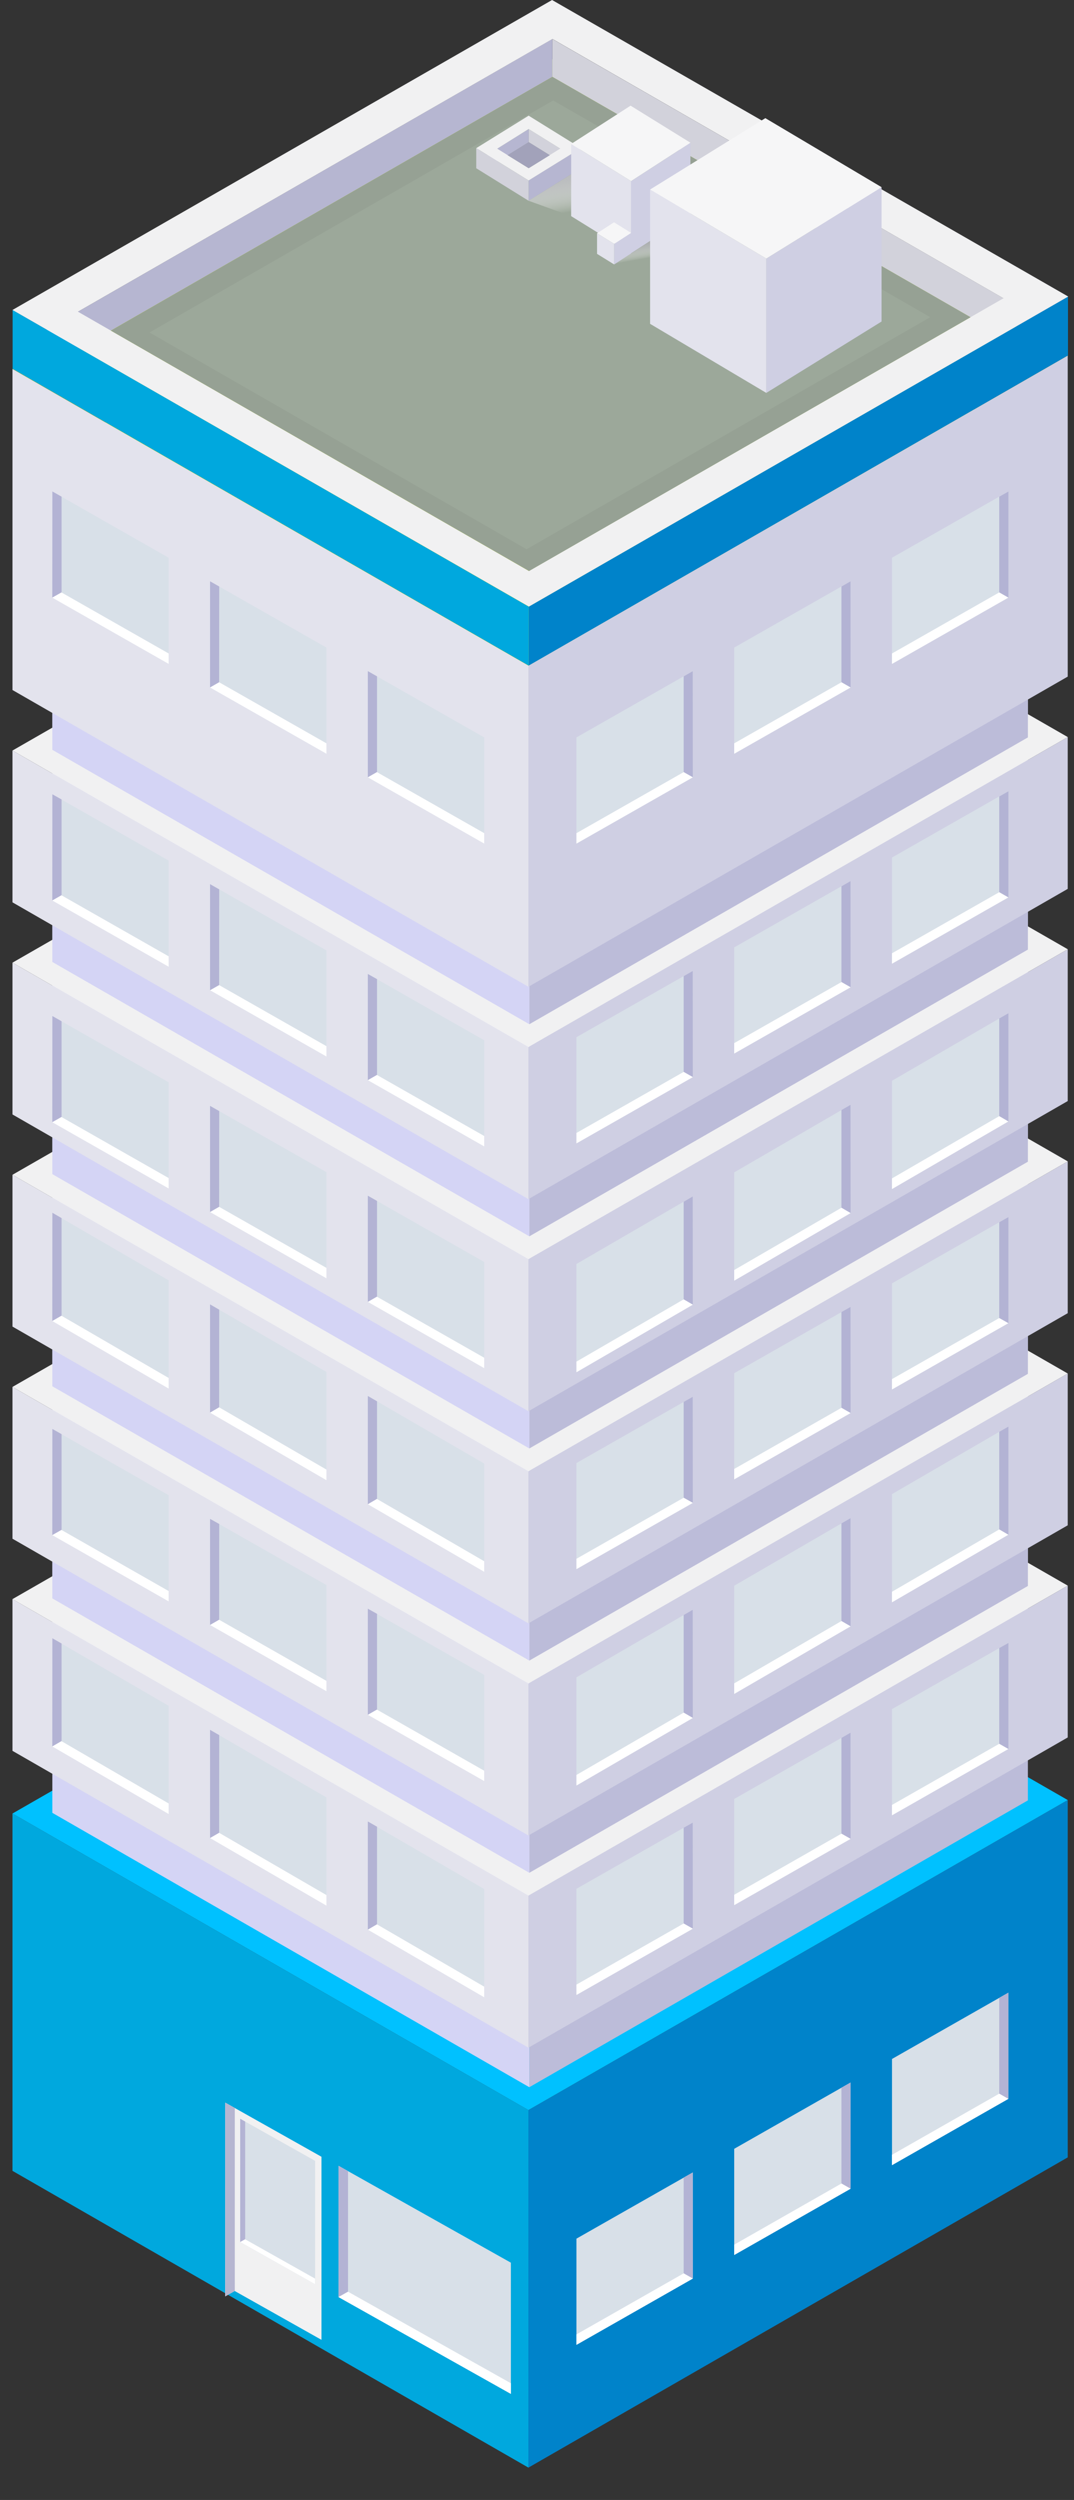 <?xml version="1.0" encoding="UTF-8"?>
<svg width="86px" height="200px" viewBox="0 0 86 200" version="1.1" xmlns="http://www.w3.org/2000/svg" xmlns:xlink="http://www.w3.org/1999/xlink">
    <rect x="0" y="0" width="86" height="200" fill="#333333" stroke="none"/>
    <!-- Generator: Sketch 52.3 (67297) - http://www.bohemiancoding.com/sketch -->
    <title>Bürogebaude</title>
    <desc>Created with Sketch.</desc>
    <defs>
        <linearGradient x1="59.719%" y1="88.182%" x2="40.203%" y2="22.727%" id="linearGradient-1">
            <stop stop-color="#FFFFFF" stop-opacity="0" offset="0%"></stop>
            <stop stop-color="#E8E8E9" stop-opacity="0.34" offset="27%"></stop>
            <stop stop-color="#D4D6D7" stop-opacity="0.63" offset="51%"></stop>
            <stop stop-color="#C7C8CA" stop-opacity="0.83" offset="73%"></stop>
            <stop stop-color="#BEC0C2" stop-opacity="0.95" offset="90%"></stop>
            <stop stop-color="#BBBDBF" offset="100%"></stop>
        </linearGradient>
        <linearGradient x1="54.787%" y1="71.728%" x2="44.235%" y2="37.435%" id="linearGradient-2">
            <stop stop-color="#FFFFFF" stop-opacity="0" offset="0%"></stop>
            <stop stop-color="#F4F4F4" stop-opacity="0.13" offset="7%"></stop>
            <stop stop-color="#DCDDDE" stop-opacity="0.39" offset="23%"></stop>
            <stop stop-color="#C9CACC" stop-opacity="0.61" offset="39%"></stop>
            <stop stop-color="#B9BBBD" stop-opacity="0.78" offset="54%"></stop>
            <stop stop-color="#AFB0B3" stop-opacity="0.9" offset="70%"></stop>
            <stop stop-color="#A8AAAD" stop-opacity="0.98" offset="85%"></stop>
            <stop stop-color="#A6A8AB" offset="100%"></stop>
        </linearGradient>
    </defs>
    <g id="Bürogebaude" stroke="none" stroke-width="1" fill="none" fill-rule="evenodd">
        <g id="Element-31-Copy" transform="translate(1, 0)" fill-rule="nonzero">
            <g id="_Gruppe_3">
                <g id="_Gruppe_4" transform="translate(0, 97.83)">
                    <g id="_Gruppe_5" transform="translate(0, 22.234)">
                        <g id="_Gruppe_6" transform="translate(40.793, 23.902)" fill="#0083CA">
                            <g id="_Gruppe_7">
                                <g id="_Gruppe_8">
                                    <polygon id="_Pfad_" points="43.704 0.039 43.704 28.626 0.52 53.445 0.52 24.841"></polygon>
                                </g>
                            </g>
                        </g>
                        <g id="_Gruppe_9" transform="translate(0, 25.013)" fill="#00A8DE">
                            <g id="_Gruppe_10">
                                <g id="_Gruppe_11">
                                    <polygon id="_Pfad_2" points="0 0.006 0 28.593 41.312 52.334 41.312 23.729"></polygon>
                                </g>
                            </g>
                        </g>
                        <polygon id="_Pfad_3" fill="#00C1FF" points="0 25.019 43.201 0.228 84.497 23.941 41.312 48.743"></polygon>
                    </g>
                    <g id="_Gruppe_12" transform="translate(2.794, 0)">
                        <g id="_Gruppe_13" transform="translate(38.558, 22.234)" fill="#BCBCD9">
                            <g id="_Gruppe_14">
                                <g id="_Gruppe_15">
                                    <polygon id="_Pfad_4" points="39.955 0.228 39.955 23.968 0.034 46.914 0.034 23.151"></polygon>
                                </g>
                            </g>
                        </g>
                        <g id="_Gruppe_16" transform="translate(0, 23.346)" fill="#D4D4F5">
                            <g id="_Gruppe_17">
                                <g id="_Gruppe_18">
                                    <polygon id="_Pfad_5" points="0.397 0.106 0.397 23.852 38.591 45.802 38.591 22.04"></polygon>
                                </g>
                            </g>
                        </g>
                        <polygon id="_Pfad_6" fill="#B0CC38" points="0.397 23.451 40.335 0.534 78.512 22.462 38.591 45.385"></polygon>
                    </g>
                </g>
                <g id="_Gruppe_19" transform="translate(0, 81.155)">
                    <g id="_Gruppe_20" transform="translate(0, 21.678)">
                        <g id="_Gruppe_21" transform="translate(40.793, 23.902)" fill="#CFCFE3">
                            <g id="_Gruppe_22">
                                <g id="_Gruppe_23">
                                    <polygon id="_Pfad_7" points="43.704 0.117 43.704 12.262 0.52 37.081 0.52 24.919"></polygon>
                                </g>
                            </g>
                        </g>
                        <g id="_Gruppe_24" transform="translate(0, 25.013)" fill="#E3E3ED">
                            <g id="_Gruppe_25">
                                <g id="_Gruppe_26">
                                    <polygon id="_Pfad_8" points="0 0.083 0 12.223 41.312 35.969 41.312 23.807"></polygon>
                                </g>
                            </g>
                        </g>
                        <polygon id="_Pfad_9" fill="#F1F1F2" points="0 25.097 43.201 0.306 84.497 24.018 41.312 48.821"></polygon>
                    </g>
                    <g id="_Gruppe_27" transform="translate(2.794, 0)">
                        <g id="_Gruppe_28" transform="translate(38.558, 21.678)" fill="#BCBCD9">
                            <g id="_Gruppe_29">
                                <g id="_Gruppe_30">
                                    <polygon id="_Pfad_10" points="39.955 0.306 39.955 24.046 0.034 46.992 0.034 23.229"></polygon>
                                </g>
                            </g>
                        </g>
                        <g id="_Gruppe_31" transform="translate(0, 22.79)" fill="#D4D4F5">
                            <g id="_Gruppe_32">
                                <g id="_Gruppe_33">
                                    <polygon id="_Pfad_11" points="0.397 0.183 0.397 23.929 38.591 45.88 38.591 22.117"></polygon>
                                </g>
                            </g>
                        </g>
                        <polygon id="_Pfad_12" fill="#B0CC38" points="0.397 22.973 40.335 0.056 78.512 21.984 38.591 44.907"></polygon>
                    </g>
                </g>
                <g id="_Gruppe_34" transform="translate(0, 63.923)">
                    <g id="_Gruppe_35" transform="translate(0, 22.234)">
                        <g id="_Gruppe_36" transform="translate(40.793, 23.346)" fill="#CFCFE3">
                            <g id="_Gruppe_37">
                                <g id="_Gruppe_38">
                                    <polygon id="_Pfad_13" points="43.704 0.378 43.704 12.523 0.52 37.337 0.52 25.18"></polygon>
                                </g>
                            </g>
                        </g>
                        <g id="_Gruppe_39" transform="translate(0, 24.458)" fill="#E3E3ED">
                            <g id="_Gruppe_40">
                                <g id="_Gruppe_41">
                                    <polygon id="_Pfad_14" points="0 0.339 0 12.484 41.312 36.225 41.312 24.068"></polygon>
                                </g>
                            </g>
                        </g>
                        <polygon id="_Pfad_15" fill="#F1F1F2" points="0 24.797 43.201 0.006 84.497 23.724 41.312 48.526"></polygon>
                    </g>
                    <g id="_Gruppe_42" transform="translate(2.794, 0)">
                        <g id="_Gruppe_43" transform="translate(38.558, 22.234)" fill="#BCBCD9">
                            <g id="_Gruppe_44">
                                <g id="_Gruppe_45">
                                    <polygon id="_Pfad_16" points="39.955 0.006 39.955 23.752 0.034 46.692 0.034 22.934"></polygon>
                                </g>
                            </g>
                        </g>
                        <g id="_Gruppe_46" transform="translate(0, 22.79)" fill="#D4D4F5">
                            <g id="_Gruppe_47">
                                <g id="_Gruppe_48">
                                    <polygon id="_Pfad_17" points="0.397 0.445 0.397 24.191 38.591 46.136 38.591 22.379"></polygon>
                                </g>
                            </g>
                        </g>
                        <polygon id="_Pfad_18" fill="#B0CC38" points="0.397 23.235 40.335 0.317 78.512 22.24 38.591 45.169"></polygon>
                    </g>
                </g>
                <g id="_Gruppe_49" transform="translate(0, 47.247)">
                    <g id="_Gruppe_50" transform="translate(0, 21.678)">
                        <g id="_Gruppe_51" transform="translate(40.793, 23.902)" fill="#CFCFE3">
                            <g id="_Gruppe_52">
                                <g id="_Gruppe_53">
                                    <polygon id="_Pfad_19" points="43.704 0.083 43.704 12.229 0.52 37.042 0.52 24.88"></polygon>
                                </g>
                            </g>
                        </g>
                        <g id="_Gruppe_54" transform="translate(0, 25.013)" fill="#E3E3ED">
                            <g id="_Gruppe_55">
                                <g id="_Gruppe_56">
                                    <polygon id="_Pfad_20" points="0 0.044 0 12.19 41.312 35.93 41.312 23.768"></polygon>
                                </g>
                            </g>
                        </g>
                        <polygon id="_Pfad_21" fill="#F1F1F2" points="0 25.058 43.201 0.267 84.497 23.985 41.312 48.782"></polygon>
                    </g>
                    <g id="_Gruppe_57" transform="translate(2.794, 0)">
                        <g id="_Gruppe_58" transform="translate(38.558, 21.678)" fill="#BCBCD9">
                            <g id="_Gruppe_59">
                                <g id="_Gruppe_60">
                                    <polygon id="_Pfad_22" points="39.955 0.267 39.955 24.013 0.034 46.953 0.034 23.196"></polygon>
                                </g>
                            </g>
                        </g>
                        <g id="_Gruppe_61" transform="translate(0, 22.79)" fill="#D4D4F5">
                            <g id="_Gruppe_62">
                                <g id="_Gruppe_63">
                                    <polygon id="_Pfad_23" points="0.397 0.15 0.397 23.896 38.591 45.841 38.591 22.084"></polygon>
                                </g>
                            </g>
                        </g>
                        <polygon id="_Pfad_24" fill="#B0CC38" points="0.397 22.94 40.335 0.022 78.512 21.945 38.591 44.874"></polygon>
                    </g>
                </g>
                <g id="_Gruppe_64" transform="translate(0, 30.016)">
                    <g id="_Gruppe_65" transform="translate(0, 21.678)">
                        <g id="_Gruppe_66" transform="translate(40.793, 23.902)" fill="#CFCFE3">
                            <g id="_Gruppe_67">
                                <g id="_Gruppe_68">
                                    <polygon id="_Pfad_25" points="43.704 0.345 43.704 12.49 0.52 37.303 0.52 25.141"></polygon>
                                </g>
                            </g>
                        </g>
                        <g id="_Gruppe_69" transform="translate(0, 25.013)" fill="#E3E3ED">
                            <g id="_Gruppe_70">
                                <g id="_Gruppe_71">
                                    <polygon id="_Pfad_26" points="0 0.306 0 12.451 41.312 36.192 41.312 24.03"></polygon>
                                </g>
                            </g>
                        </g>
                        <polygon id="_Pfad_27" fill="#F1F1F2" points="0 25.319 43.201 0.528 84.497 24.246 41.312 49.043"></polygon>
                    </g>
                    <g id="_Gruppe_72" transform="translate(2.794, 0)">
                        <g id="_Gruppe_73" transform="translate(38.558, 21.678)" fill="#BCBCD9">
                            <g id="_Gruppe_74">
                                <g id="_Gruppe_75">
                                    <polygon id="_Pfad_28" points="39.955 0.528 39.955 24.274 0.034 47.214 0.034 23.457"></polygon>
                                </g>
                            </g>
                        </g>
                        <g id="_Gruppe_76" transform="translate(0, 22.79)" fill="#D4D4F5">
                            <g id="_Gruppe_77">
                                <g id="_Gruppe_78">
                                    <polygon id="_Pfad_29" points="0.397 0.406 0.397 24.152 38.591 46.102 38.591 22.345"></polygon>
                                </g>
                            </g>
                        </g>
                        <polygon id="_Pfad_30" fill="#B0CC38" points="0.397 23.196 40.335 0.278 78.512 22.206 38.591 45.135"></polygon>
                    </g>
                </g>
                <g id="_Gruppe_79" transform="translate(0, 12.785)">
                    <g id="_Gruppe_80" transform="translate(0, 22.234)">
                        <g id="_Gruppe_81" transform="translate(40.793, 23.902)" fill="#CFCFE3">
                            <g id="_Gruppe_82">
                                <g id="_Gruppe_83">
                                    <polygon id="_Pfad_31" points="43.704 0.044 43.704 12.19 0.52 37.009 0.52 24.847"></polygon>
                                </g>
                            </g>
                        </g>
                        <g id="_Gruppe_84" transform="translate(0, 25.013)" fill="#E3E3ED">
                            <g id="_Gruppe_85">
                                <g id="_Gruppe_86">
                                    <polygon id="_Pfad_32" points="0 0.011 0 12.157 41.312 35.897 41.312 23.735"></polygon>
                                </g>
                            </g>
                        </g>
                        <polygon id="_Pfad_33" fill="#F1F1F2" points="0 25.024 43.201 0.233 84.497 23.946 41.312 48.748"></polygon>
                    </g>
                    <g id="_Gruppe_87" transform="translate(2.794, 0)">
                        <g id="_Gruppe_88" transform="translate(38.558, 22.234)" fill="#BCBCD9">
                            <g id="_Gruppe_89">
                                <g id="_Gruppe_90">
                                    <polygon id="_Pfad_34" points="39.955 0.233 39.955 23.974 0.034 46.92 0.034 23.157"></polygon>
                                </g>
                            </g>
                        </g>
                        <g id="_Gruppe_91" transform="translate(0, 23.346)" fill="#D4D4F5">
                            <g id="_Gruppe_92">
                                <g id="_Gruppe_93">
                                    <polygon id="_Pfad_35" points="0.397 0.111 0.397 23.857 38.591 45.808 38.591 22.045"></polygon>
                                </g>
                            </g>
                        </g>
                        <polygon id="_Pfad_36" fill="#B0CC38" points="0.397 23.457 40.335 0.539 78.512 22.468 38.591 45.391"></polygon>
                    </g>
                </g>
                <g id="_Gruppe_94">
                    <g id="_Gruppe_95" transform="translate(0, 4.447)">
                        <g id="_Gruppe_96" transform="translate(40.793, 23.902)" fill="#CFCFE3">
                            <g id="_Gruppe_97">
                                <g id="_Gruppe_98">
                                    <polygon id="_Pfad_37" points="43.704 0.094 43.704 25.78 0.52 50.594 0.52 24.897"></polygon>
                                </g>
                            </g>
                        </g>
                        <g id="_Gruppe_99" transform="translate(0, 25.013)" fill="#E3E3ED">
                            <g id="_Gruppe_100">
                                <g id="_Gruppe_101">
                                    <polygon id="_Pfad_38" points="0 0.056 0 25.742 41.312 49.482 41.312 23.785"></polygon>
                                </g>
                            </g>
                        </g>
                        <polygon id="_Pfad_39" fill="#B0CC38" points="0 25.069 43.201 0.278 84.497 23.996 41.312 48.798"></polygon>
                    </g>
                    <g id="_Gruppe_102">
                        <polygon id="_Pfad_40" fill="#D2D2DB" points="43.229 6.148 79.356 26.898 79.356 23.863 43.229 3.118"></polygon>
                        <polygon id="_Pfad_41" fill="#B6B6D1" points="43.229 3.118 43.229 6.148 2.598 29.482 2.598 26.453"></polygon>
                        <g id="_Gruppe_103" transform="translate(40.793, 23.346)" fill="#0083CA">
                            <g id="_Gruppe_104">
                                <g id="_Gruppe_105">
                                    <polygon id="_Pfad_42" points="43.726 0.378 43.726 5.086 0.542 29.899 0.542 25.186"></polygon>
                                </g>
                            </g>
                        </g>
                        <g id="_Gruppe_106" transform="translate(0, 24.458)" fill="#00A8DE">
                            <g id="_Gruppe_107">
                                <g id="_Gruppe_108">
                                    <polygon id="_Pfad_43" points="0.011 0.339 0.011 5.042 41.335 28.788 41.335 24.074"></polygon>
                                </g>
                            </g>
                        </g>
                        <path d="M43.207,0 L0,24.797 L41.352,48.526 L84.536,23.724 L43.207,0 Z M5.242,24.936 L43.24,3.118 L79.35,23.863 L41.352,45.68 L5.242,24.936 Z" id="_Zusammengesetzter_Pfad_" fill="#F1F1F2"></path>
                        <polygon id="_Pfad_44" fill="#96A194" points="43.229 6.148 7.885 26.453 41.368 45.68 76.713 25.38"></polygon>
                    </g>
                    <polygon id="_Pfad_45" fill="#9CA89A" points="43.296 8.038 10.975 26.598 41.167 43.94 73.488 25.375"></polygon>
                </g>
            </g>
            <g id="_Gruppe_109" transform="translate(17, 168)">
                <g id="_Gruppe_110">
                    <g id="_Gruppe_111">
                        <g id="_Gruppe_112">
                            <g id="_Gruppe_113">
                                <g id="_Gruppe_114" fill="#F1F1F2">
                                    <g id="_Gruppe_115">
                                        <g id="_Gruppe_116">
                                            <polygon id="_Pfad_46" points="7.742 4.543 7.742 19.189 0.793 15.28 0.035 15.709 0.029 15.709 0.029 15.709 0.035 0.211"></polygon>
                                        </g>
                                    </g>
                                </g>
                                <g id="_Gruppe_117" fill="#B6B6D1">
                                    <g id="_Gruppe_118">
                                        <g id="_Gruppe_119">
                                            <polygon id="_Pfad_47" points="0.802 0.64 0.802 15.28 0.036 15.709 0.036 0.211"></polygon>
                                        </g>
                                    </g>
                                </g>
                            </g>
                        </g>
                    </g>
                </g>
                <g id="_Gruppe_120" transform="translate(1.175, 1.143)">
                    <g id="_Gruppe_121">
                        <g id="_Gruppe_122">
                            <g id="_Gruppe_123">
                                <g id="_Gruppe_124" fill="#D8E0E8">
                                    <g id="_Gruppe_125">
                                        <g id="_Gruppe_126">
                                            <polygon id="_Pfad_48" points="0.059 0.36 0.059 10.229 6.056 13.594 6.056 3.726"></polygon>
                                        </g>
                                    </g>
                                </g>
                                <g id="_Gruppe_127" fill="#B3B3D4">
                                    <g id="_Gruppe_128">
                                        <g id="_Gruppe_129">
                                            <polygon id="_Pfad_49" points="0.458 0.583 0.458 10 0.059 10.223 0.059 0.36"></polygon>
                                        </g>
                                    </g>
                                </g>
                            </g>
                        </g>
                    </g>
                    <polygon id="_Pfad_50" fill="#FFFFFF" points="0.059 10.223 0.452 10 6.056 13.149 6.056 13.594"></polygon>
                </g>
                <g id="_Gruppe_130" transform="translate(8.811, 5.143)">
                    <g id="_Gruppe_131">
                        <g id="_Gruppe_132">
                            <g id="_Gruppe_133">
                                <g id="_Gruppe_134" fill="#D8E0E8">
                                    <g id="_Gruppe_135">
                                        <g id="_Gruppe_136">
                                            <polygon id="_Pfad_51" points="0.294 0.12 0.294 10.623 14.098 18.371 14.098 7.874"></polygon>
                                        </g>
                                    </g>
                                </g>
                                <g id="_Gruppe_137" fill="#B3B3D4">
                                    <g id="_Gruppe_138">
                                        <g id="_Gruppe_139">
                                            <polygon id="_Pfad_52" points="1.057 0.549 1.057 10.194 0.294 10.623 0.294 0.12"></polygon>
                                        </g>
                                    </g>
                                </g>
                            </g>
                        </g>
                    </g>
                    <polygon id="_Pfad_53" fill="#FFFFFF" points="0.294 10.623 1.057 10.194 14.098 17.52 14.098 18.371"></polygon>
                </g>
            </g>
            <g id="_Gruppe_140" transform="translate(45, 39)">
                <g id="_Gruppe_141" transform="translate(25.403, 0)">
                    <g id="_Gruppe_142">
                        <g id="_Gruppe_143">
                            <g id="_Gruppe_144">
                                <g id="_Gruppe_145" fill="#D8E0E8">
                                    <g id="_Gruppe_146">
                                        <g id="_Gruppe_147">
                                            <polygon id="_Pfad_54" points="9.337 0.317 9.337 8.812 0.023 14.114 0.023 5.619"></polygon>
                                        </g>
                                    </g>
                                </g>
                                <g id="_Gruppe_148" transform="translate(8.468, 0)" fill="#B3B3D4">
                                    <g id="_Gruppe_149">
                                        <g id="_Gruppe_150">
                                            <polygon id="_Pfad_55" points="0.143 0.734 0.143 8.395 0.879 8.812 0.879 0.317"></polygon>
                                        </g>
                                    </g>
                                </g>
                            </g>
                        </g>
                    </g>
                    <polygon id="_Pfad_56" fill="#FFFFFF" points="9.337 8.812 8.609 8.395 0.023 13.279 0.023 14.114"></polygon>
                </g>
                <g id="_Gruppe_151" transform="translate(12.419, 7.232)">
                    <g id="_Gruppe_152">
                        <g id="_Gruppe_153">
                            <g id="_Gruppe_154">
                                <g id="_Gruppe_155" fill="#D8E0E8">
                                    <g id="_Gruppe_156">
                                        <g id="_Gruppe_157">
                                            <polygon id="_Pfad_57" points="9.687 0.273 9.687 8.768 0.373 14.069 0.373 5.574"></polygon>
                                        </g>
                                    </g>
                                </g>
                                <g id="_Gruppe_158" transform="translate(8.468, 0)" fill="#B3B3D4">
                                    <g id="_Gruppe_159">
                                        <g id="_Gruppe_160">
                                            <polygon id="_Pfad_58" points="0.491 0.69 0.491 8.35 1.225 8.768 1.219 0.273"></polygon>
                                        </g>
                                    </g>
                                </g>
                            </g>
                        </g>
                    </g>
                    <polygon id="_Pfad_59" fill="#FFFFFF" points="9.693 8.768 8.959 8.35 0.373 13.235 0.373 14.069"></polygon>
                </g>
                <g id="_Gruppe_161" transform="translate(0, 14.464)">
                    <g id="_Gruppe_162">
                        <g id="_Gruppe_163">
                            <g id="_Gruppe_164">
                                <g id="_Gruppe_165" fill="#D8E0E8">
                                    <g id="_Gruppe_166">
                                        <g id="_Gruppe_167">
                                            <polygon id="_Pfad_60" points="9.473 0.228 9.473 8.723 0.158 14.025 0.158 5.53"></polygon>
                                        </g>
                                    </g>
                                </g>
                                <g id="_Gruppe_168" transform="translate(8.468, 0)" fill="#B3B3D4">
                                    <g id="_Gruppe_169">
                                        <g id="_Gruppe_170">
                                            <polygon id="_Pfad_61" points="0.277 0.645 0.277 8.306 1.01 8.723 1.005 0.228"></polygon>
                                        </g>
                                    </g>
                                </g>
                            </g>
                        </g>
                    </g>
                    <polygon id="_Pfad_62" fill="#FFFFFF" points="9.478 8.723 8.744 8.306 0.158 13.19 0.158 14.025"></polygon>
                </g>
            </g>
            <g id="_Gruppe_171" transform="translate(45, 63)">
                <g id="_Gruppe_172" transform="translate(25.403, 0)">
                    <g id="_Gruppe_173">
                        <g id="_Gruppe_174">
                            <g id="_Gruppe_175">
                                <g id="_Gruppe_176" fill="#D8E0E8">
                                    <g id="_Gruppe_177">
                                        <g id="_Gruppe_178">
                                            <polygon id="_Pfad_63" points="9.337 0.3 9.337 8.795 0.023 14.097 0.023 5.602"></polygon>
                                        </g>
                                    </g>
                                </g>
                                <g id="_Gruppe_179" transform="translate(8.468, 0)" fill="#B3B3D4">
                                    <g id="_Gruppe_180">
                                        <g id="_Gruppe_181">
                                            <polygon id="_Pfad_64" points="0.143 0.718 0.143 8.378 0.879 8.795 0.879 0.3"></polygon>
                                        </g>
                                    </g>
                                </g>
                            </g>
                        </g>
                    </g>
                    <polygon id="_Pfad_65" fill="#FFFFFF" points="9.337 8.795 8.609 8.378 0.023 13.263 0.023 14.097"></polygon>
                </g>
                <g id="_Gruppe_182" transform="translate(12.419, 7.232)">
                    <g id="_Gruppe_183">
                        <g id="_Gruppe_184">
                            <g id="_Gruppe_185">
                                <g id="_Gruppe_186" fill="#D8E0E8">
                                    <g id="_Gruppe_187">
                                        <g id="_Gruppe_188">
                                            <polygon id="_Pfad_66" points="9.687 0.256 9.687 8.751 0.373 14.053 0.373 5.558"></polygon>
                                        </g>
                                    </g>
                                </g>
                                <g id="_Gruppe_189" transform="translate(8.468, 0)" fill="#B3B3D4">
                                    <g id="_Gruppe_190">
                                        <g id="_Gruppe_191">
                                            <polygon id="_Pfad_67" points="0.491 0.673 0.491 8.334 1.225 8.751 1.219 0.256"></polygon>
                                        </g>
                                    </g>
                                </g>
                            </g>
                        </g>
                    </g>
                    <polygon id="_Pfad_68" fill="#FFFFFF" points="9.693 8.751 8.959 8.334 0.373 13.218 0.373 14.053"></polygon>
                </g>
                <g id="_Gruppe_192" transform="translate(0, 14.464)">
                    <g id="_Gruppe_193">
                        <g id="_Gruppe_194">
                            <g id="_Gruppe_195">
                                <g id="_Gruppe_196" fill="#D8E0E8">
                                    <g id="_Gruppe_197">
                                        <g id="_Gruppe_198">
                                            <polygon id="_Pfad_69" points="9.473 0.211 9.473 8.706 0.158 14.008 0.158 5.513"></polygon>
                                        </g>
                                    </g>
                                </g>
                                <g id="_Gruppe_199" transform="translate(8.468, 0)" fill="#B3B3D4">
                                    <g id="_Gruppe_200">
                                        <g id="_Gruppe_201">
                                            <polygon id="_Pfad_70" points="0.277 0.629 0.277 8.289 1.01 8.706 1.005 0.211"></polygon>
                                        </g>
                                    </g>
                                </g>
                            </g>
                        </g>
                    </g>
                    <polygon id="_Pfad_71" fill="#FFFFFF" points="9.478 8.706 8.744 8.289 0.158 13.174 0.158 14.008"></polygon>
                </g>
            </g>
            <g id="_Gruppe_202" transform="translate(45, 81)">
                <g id="_Gruppe_203" transform="translate(25.403, 0)">
                    <g id="_Gruppe_204">
                        <g id="_Gruppe_205">
                            <g id="_Gruppe_206">
                                <g id="_Gruppe_207" fill="#D8E0E8">
                                    <g id="_Gruppe_208">
                                        <g id="_Gruppe_209">
                                            <polygon id="_Pfad_72" points="9.337 0.057 9.337 8.718 0.023 14.124 0.023 5.462"></polygon>
                                        </g>
                                    </g>
                                </g>
                                <g id="_Gruppe_210" transform="translate(8.468, 0)" fill="#B3B3D4">
                                    <g id="_Gruppe_211">
                                        <g id="_Gruppe_212">
                                            <polygon id="_Pfad_73" points="0.143 0.476 0.143 8.293 0.879 8.718 0.879 0.057"></polygon>
                                        </g>
                                    </g>
                                </g>
                            </g>
                        </g>
                    </g>
                    <polygon id="_Pfad_74" fill="#FFFFFF" points="9.337 8.718 8.609 8.293 0.023 13.273 0.023 14.124"></polygon>
                </g>
                <g id="_Gruppe_213" transform="translate(12.419, 7.374)">
                    <g id="_Gruppe_214">
                        <g id="_Gruppe_215">
                            <g id="_Gruppe_216">
                                <g id="_Gruppe_217" fill="#D8E0E8">
                                    <g id="_Gruppe_218">
                                        <g id="_Gruppe_219">
                                            <polygon id="_Pfad_75" points="9.687 0.011 9.687 8.673 0.373 14.079 0.373 5.417"></polygon>
                                        </g>
                                    </g>
                                </g>
                                <g id="_Gruppe_220" transform="translate(8.468, 0)" fill="#B3B3D4">
                                    <g id="_Gruppe_221">
                                        <g id="_Gruppe_222">
                                            <polygon id="_Pfad_76" points="0.491 0.431 0.491 8.247 1.225 8.673 1.219 0.011"></polygon>
                                        </g>
                                    </g>
                                </g>
                            </g>
                        </g>
                    </g>
                    <polygon id="_Pfad_77" fill="#FFFFFF" points="9.693 8.673 8.959 8.247 0.373 13.228 0.373 14.079"></polygon>
                </g>
                <g id="_Gruppe_223" transform="translate(0, 14.181)">
                    <g id="_Gruppe_224">
                        <g id="_Gruppe_225">
                            <g id="_Gruppe_226">
                                <g id="_Gruppe_227" fill="#D8E0E8">
                                    <g id="_Gruppe_228">
                                        <g id="_Gruppe_229">
                                            <polygon id="_Pfad_78" points="9.473 0.533 9.473 9.195 0.158 14.6 0.158 5.939"></polygon>
                                        </g>
                                    </g>
                                </g>
                                <g id="_Gruppe_230" transform="translate(8.468, 0)" fill="#B3B3D4">
                                    <g id="_Gruppe_231">
                                        <g id="_Gruppe_232">
                                            <polygon id="_Pfad_79" points="0.277 0.959 0.277 8.769 1.01 9.195 1.005 0.533"></polygon>
                                        </g>
                                    </g>
                                </g>
                            </g>
                        </g>
                    </g>
                    <polygon id="_Pfad_80" fill="#FFFFFF" points="9.478 9.195 8.744 8.769 0.158 13.75 0.158 14.6"></polygon>
                </g>
            </g>
            <g id="_Gruppe_233" transform="translate(45, 97)">
                <g id="_Gruppe_234" transform="translate(25.403, 0)">
                    <g id="_Gruppe_235">
                        <g id="_Gruppe_236">
                            <g id="_Gruppe_237">
                                <g id="_Gruppe_238" fill="#D8E0E8">
                                    <g id="_Gruppe_239">
                                        <g id="_Gruppe_240">
                                            <polygon id="_Pfad_81" points="9.337 0.367 9.337 8.862 0.023 14.158 0.023 5.669"></polygon>
                                        </g>
                                    </g>
                                </g>
                                <g id="_Gruppe_241" transform="translate(8.468, 0)" fill="#B3B3D4">
                                    <g id="_Gruppe_242">
                                        <g id="_Gruppe_243">
                                            <polygon id="_Pfad_82" points="0.143 0.779 0.143 8.445 0.879 8.857 0.879 0.367"></polygon>
                                        </g>
                                    </g>
                                </g>
                            </g>
                        </g>
                    </g>
                    <polygon id="_Pfad_83" fill="#FFFFFF" points="9.337 8.857 8.609 8.445 0.023 13.329 0.023 14.158"></polygon>
                </g>
                <g id="_Gruppe_244" transform="translate(12.419, 7.232)">
                    <g id="_Gruppe_245">
                        <g id="_Gruppe_246">
                            <g id="_Gruppe_247">
                                <g id="_Gruppe_248" fill="#D8E0E8">
                                    <g id="_Gruppe_249">
                                        <g id="_Gruppe_250">
                                            <polygon id="_Pfad_84" points="9.687 0.323 9.687 8.812 0.373 14.119 0.373 5.624"></polygon>
                                        </g>
                                    </g>
                                </g>
                                <g id="_Gruppe_251" transform="translate(8.468, 0)" fill="#B3B3D4">
                                    <g id="_Gruppe_252">
                                        <g id="_Gruppe_253">
                                            <polygon id="_Pfad_85" points="0.491 0.734 0.491 8.395 1.225 8.812 1.219 0.323"></polygon>
                                        </g>
                                    </g>
                                </g>
                            </g>
                        </g>
                    </g>
                    <polygon id="_Pfad_86" fill="#FFFFFF" points="9.693 8.812 8.959 8.395 0.373 13.285 0.373 14.119"></polygon>
                </g>
                <g id="_Gruppe_254" transform="translate(0, 14.464)">
                    <g id="_Gruppe_255">
                        <g id="_Gruppe_256">
                            <g id="_Gruppe_257">
                                <g id="_Gruppe_258" fill="#D8E0E8">
                                    <g id="_Gruppe_259">
                                        <g id="_Gruppe_260">
                                            <polygon id="_Pfad_87" points="9.473 0.278 9.473 8.773 0.158 14.069 0.158 5.58"></polygon>
                                        </g>
                                    </g>
                                </g>
                                <g id="_Gruppe_261" transform="translate(8.468, 0)" fill="#B3B3D4">
                                    <g id="_Gruppe_262">
                                        <g id="_Gruppe_263">
                                            <polygon id="_Pfad_88" points="0.277 0.69 0.277 8.356 1.01 8.768 1.005 0.278"></polygon>
                                        </g>
                                    </g>
                                </g>
                            </g>
                        </g>
                    </g>
                    <polygon id="_Pfad_89" fill="#FFFFFF" points="9.478 8.768 8.744 8.356 0.158 13.24 0.158 14.069"></polygon>
                </g>
            </g>
            <g id="_Gruppe_264" transform="translate(45, 114)">
                <g id="_Gruppe_265" transform="translate(25.403, 0)">
                    <g id="_Gruppe_266">
                        <g id="_Gruppe_267">
                            <g id="_Gruppe_268">
                                <g id="_Gruppe_269" fill="#D8E0E8">
                                    <g id="_Gruppe_270">
                                        <g id="_Gruppe_271">
                                            <polygon id="_Pfad_90" points="9.337 0.125 9.337 8.781 0.023 14.186 0.023 5.53"></polygon>
                                        </g>
                                    </g>
                                </g>
                                <g id="_Gruppe_272" transform="translate(8.468, 0)" fill="#B3B3D4">
                                    <g id="_Gruppe_273">
                                        <g id="_Gruppe_274">
                                            <polygon id="_Pfad_91" points="0.143 0.545 0.143 8.355 0.879 8.781 0.879 0.125"></polygon>
                                        </g>
                                    </g>
                                </g>
                            </g>
                        </g>
                    </g>
                    <polygon id="_Pfad_92" fill="#FFFFFF" points="9.337 8.781 8.609 8.355 0.023 13.341 0.023 14.186"></polygon>
                </g>
                <g id="_Gruppe_275" transform="translate(12.419, 7.374)">
                    <g id="_Gruppe_276">
                        <g id="_Gruppe_277">
                            <g id="_Gruppe_278">
                                <g id="_Gruppe_279" fill="#D8E0E8">
                                    <g id="_Gruppe_280">
                                        <g id="_Gruppe_281">
                                            <polygon id="_Pfad_93" points="9.687 0.079 9.687 8.735 0.373 14.141 0.373 5.485"></polygon>
                                        </g>
                                    </g>
                                </g>
                                <g id="_Gruppe_282" transform="translate(8.468, 0)" fill="#B3B3D4">
                                    <g id="_Gruppe_283">
                                        <g id="_Gruppe_284">
                                            <polygon id="_Pfad_94" points="0.491 0.499 0.491 8.31 1.225 8.735 1.219 0.079"></polygon>
                                        </g>
                                    </g>
                                </g>
                            </g>
                        </g>
                    </g>
                    <polygon id="_Pfad_95" fill="#FFFFFF" points="9.693 8.735 8.959 8.31 0.373 13.296 0.373 14.141"></polygon>
                </g>
                <g id="_Gruppe_285" transform="translate(0, 14.748)">
                    <g id="_Gruppe_286">
                        <g id="_Gruppe_287">
                            <g id="_Gruppe_288">
                                <g id="_Gruppe_289" fill="#D8E0E8">
                                    <g id="_Gruppe_290">
                                        <g id="_Gruppe_291">
                                            <polygon id="_Pfad_96" points="9.473 0.034 9.473 8.69 0.158 14.096 0.158 5.44"></polygon>
                                        </g>
                                    </g>
                                </g>
                                <g id="_Gruppe_292" transform="translate(8.468, 0)" fill="#B3B3D4">
                                    <g id="_Gruppe_293">
                                        <g id="_Gruppe_294">
                                            <polygon id="_Pfad_97" points="0.277 0.454 0.277 8.264 1.01 8.69 1.005 0.034"></polygon>
                                        </g>
                                    </g>
                                </g>
                            </g>
                        </g>
                    </g>
                    <polygon id="_Pfad_98" fill="#FFFFFF" points="9.478 8.69 8.744 8.264 0.158 13.25 0.158 14.096"></polygon>
                </g>
            </g>
            <g id="_Gruppe_295" transform="translate(45, 131)">
                <g id="_Gruppe_296" transform="translate(25.403, 0)">
                    <g id="_Gruppe_297">
                        <g id="_Gruppe_298">
                            <g id="_Gruppe_299">
                                <g id="_Gruppe_300" fill="#D8E0E8">
                                    <g id="_Gruppe_301">
                                        <g id="_Gruppe_302">
                                            <polygon id="_Pfad_99" points="9.337 0.434 9.337 8.923 0.023 14.225 0.023 5.73"></polygon>
                                        </g>
                                    </g>
                                </g>
                                <g id="_Gruppe_303" transform="translate(8.468, 0)" fill="#B3B3D4">
                                    <g id="_Gruppe_304">
                                        <g id="_Gruppe_305">
                                            <polygon id="_Pfad_100" points="0.143 0.846 0.143 8.506 0.879 8.923 0.879 0.434"></polygon>
                                        </g>
                                    </g>
                                </g>
                            </g>
                        </g>
                    </g>
                    <polygon id="_Pfad_101" fill="#FFFFFF" points="9.337 8.923 8.609 8.506 0.023 13.396 0.023 14.225"></polygon>
                </g>
                <g id="_Gruppe_306" transform="translate(12.419, 7.232)">
                    <g id="_Gruppe_307">
                        <g id="_Gruppe_308">
                            <g id="_Gruppe_309">
                                <g id="_Gruppe_310" fill="#D8E0E8">
                                    <g id="_Gruppe_311">
                                        <g id="_Gruppe_312">
                                            <polygon id="_Pfad_102" points="9.687 0.384 9.687 8.879 0.373 14.181 0.373 5.686"></polygon>
                                        </g>
                                    </g>
                                </g>
                                <g id="_Gruppe_313" transform="translate(8.468, 0)" fill="#B3B3D4">
                                    <g id="_Gruppe_314">
                                        <g id="_Gruppe_315">
                                            <polygon id="_Pfad_103" points="0.491 0.801 0.491 8.462 1.225 8.879 1.219 0.384"></polygon>
                                        </g>
                                    </g>
                                </g>
                            </g>
                        </g>
                    </g>
                    <polygon id="_Pfad_104" fill="#FFFFFF" points="9.693 8.879 8.959 8.462 0.373 13.352 0.373 14.181"></polygon>
                </g>
                <g id="_Gruppe_316" transform="translate(0, 14.464)">
                    <g id="_Gruppe_317">
                        <g id="_Gruppe_318">
                            <g id="_Gruppe_319">
                                <g id="_Gruppe_320" fill="#D8E0E8">
                                    <g id="_Gruppe_321">
                                        <g id="_Gruppe_322">
                                            <polygon id="_Pfad_105" points="9.473 0.345 9.473 8.834 0.158 14.136 0.158 5.641"></polygon>
                                        </g>
                                    </g>
                                </g>
                                <g id="_Gruppe_323" transform="translate(8.468, 0)" fill="#B3B3D4">
                                    <g id="_Gruppe_324">
                                        <g id="_Gruppe_325">
                                            <polygon id="_Pfad_106" points="0.277 0.757 0.277 8.417 1.01 8.834 1.005 0.345"></polygon>
                                        </g>
                                    </g>
                                </g>
                            </g>
                        </g>
                    </g>
                    <polygon id="_Pfad_107" fill="#FFFFFF" points="9.478 8.834 8.744 8.417 0.158 13.307 0.158 14.136"></polygon>
                </g>
            </g>
            <g id="_Gruppe_326" transform="translate(45, 159)">
                <g id="_Gruppe_327" transform="translate(25.403, 0)">
                    <g id="_Gruppe_328">
                        <g id="_Gruppe_329">
                            <g id="_Gruppe_330">
                                <g id="_Gruppe_331" fill="#D8E0E8">
                                    <g id="_Gruppe_332">
                                        <g id="_Gruppe_333">
                                            <polygon id="_Pfad_108" points="9.337 0.417 9.337 8.912 0.023 14.214 0.023 5.719"></polygon>
                                        </g>
                                    </g>
                                </g>
                                <g id="_Gruppe_334" transform="translate(8.468, 0)" fill="#B3B3D4">
                                    <g id="_Gruppe_335">
                                        <g id="_Gruppe_336">
                                            <polygon id="_Pfad_109" points="0.143 0.834 0.143 8.495 0.879 8.912 0.879 0.417"></polygon>
                                        </g>
                                    </g>
                                </g>
                            </g>
                        </g>
                    </g>
                    <polygon id="_Pfad_110" fill="#FFFFFF" points="9.337 8.912 8.609 8.495 0.023 13.385 0.023 14.214"></polygon>
                </g>
                <g id="_Gruppe_337" transform="translate(12.419, 7.232)">
                    <g id="_Gruppe_338">
                        <g id="_Gruppe_339">
                            <g id="_Gruppe_340">
                                <g id="_Gruppe_341" fill="#D8E0E8">
                                    <g id="_Gruppe_342">
                                        <g id="_Gruppe_343">
                                            <polygon id="_Pfad_111" points="9.687 0.373 9.687 8.868 0.373 14.169 0.373 5.674"></polygon>
                                        </g>
                                    </g>
                                </g>
                                <g id="_Gruppe_344" transform="translate(8.468, 0)" fill="#B3B3D4">
                                    <g id="_Gruppe_345">
                                        <g id="_Gruppe_346">
                                            <polygon id="_Pfad_112" points="0.491 0.79 0.491 8.45 1.225 8.868 1.219 0.373"></polygon>
                                        </g>
                                    </g>
                                </g>
                            </g>
                        </g>
                    </g>
                    <polygon id="_Pfad_113" fill="#FFFFFF" points="9.693 8.868 8.959 8.45 0.373 13.341 0.373 14.169"></polygon>
                </g>
                <g id="_Gruppe_347" transform="translate(0, 14.464)">
                    <g id="_Gruppe_348">
                        <g id="_Gruppe_349">
                            <g id="_Gruppe_350">
                                <g id="_Gruppe_351" fill="#D8E0E8">
                                    <g id="_Gruppe_352">
                                        <g id="_Gruppe_353">
                                            <polygon id="_Pfad_114" points="9.473 0.334 9.473 8.823 0.158 14.125 0.158 5.63"></polygon>
                                        </g>
                                    </g>
                                </g>
                                <g id="_Gruppe_354" transform="translate(8.468, 0)" fill="#B3B3D4">
                                    <g id="_Gruppe_355">
                                        <g id="_Gruppe_356">
                                            <polygon id="_Pfad_115" points="0.277 0.745 0.277 8.406 1.01 8.823 1.005 0.334"></polygon>
                                        </g>
                                    </g>
                                </g>
                            </g>
                        </g>
                    </g>
                    <polygon id="_Pfad_116" fill="#FFFFFF" points="9.478 8.823 8.744 8.406 0.158 13.29 0.158 14.125"></polygon>
                </g>
            </g>
            <g id="_Gruppe_357" transform="translate(3, 39)">
                <g id="_Gruppe_358">
                    <g id="_Gruppe_359">
                        <g id="_Gruppe_360">
                            <g id="_Gruppe_361">
                                <g id="_Gruppe_362" fill="#D8E0E8">
                                    <g id="_Gruppe_363">
                                        <g id="_Gruppe_364">
                                            <polygon id="_Pfad_117" points="0.192 0.317 0.192 8.812 9.506 14.114 9.506 5.619"></polygon>
                                        </g>
                                    </g>
                                </g>
                                <g id="_Gruppe_365" fill="#B3B3D4">
                                    <g id="_Gruppe_366">
                                        <g id="_Gruppe_367">
                                            <polygon id="_Pfad_118" points="0.931 0.734 0.931 8.395 0.188 8.812 0.194 0.317"></polygon>
                                        </g>
                                    </g>
                                </g>
                            </g>
                        </g>
                    </g>
                    <polygon id="_Pfad_119" fill="#FFFFFF" points="0.186 8.812 0.92 8.395 9.506 13.279 9.506 14.114"></polygon>
                </g>
                <g id="_Gruppe_368" transform="translate(12.419, 7.232)">
                    <g id="_Gruppe_369">
                        <g id="_Gruppe_370">
                            <g id="_Gruppe_371">
                                <g id="_Gruppe_372" fill="#D8E0E8">
                                    <g id="_Gruppe_373">
                                        <g id="_Gruppe_374">
                                            <polygon id="_Pfad_120" points="0.401 0.273 0.401 8.768 9.721 14.069 9.721 5.574"></polygon>
                                        </g>
                                    </g>
                                </g>
                                <g id="_Gruppe_375" fill="#B3B3D4">
                                    <g id="_Gruppe_376">
                                        <g id="_Gruppe_377">
                                            <polygon id="_Pfad_121" points="1.135 0.69 1.129 8.35 0.401 8.768 0.401 0.273"></polygon>
                                        </g>
                                    </g>
                                </g>
                            </g>
                        </g>
                    </g>
                    <polygon id="_Pfad_122" fill="#FFFFFF" points="0.401 8.768 1.129 8.35 9.721 13.235 9.721 14.069"></polygon>
                </g>
                <g id="_Gruppe_378" transform="translate(25.403, 14.464)">
                    <g id="_Gruppe_379">
                        <g id="_Gruppe_380">
                            <g id="_Gruppe_381">
                                <g id="_Gruppe_382" fill="#D8E0E8">
                                    <g id="_Gruppe_383">
                                        <g id="_Gruppe_384">
                                            <polygon id="_Pfad_123" points="0.051 0.228 0.051 8.723 9.371 14.025 9.371 5.53"></polygon>
                                        </g>
                                    </g>
                                </g>
                                <g id="_Gruppe_385" fill="#B3B3D4">
                                    <g id="_Gruppe_386">
                                        <g id="_Gruppe_387">
                                            <polygon id="_Pfad_124" points="0.788 0.645 0.788 8.306 0.051 8.723 0.051 0.228"></polygon>
                                        </g>
                                    </g>
                                </g>
                            </g>
                        </g>
                    </g>
                    <polygon id="_Pfad_125" fill="#FFFFFF" points="0.051 8.723 0.779 8.306 9.371 13.19 9.371 14.025"></polygon>
                </g>
            </g>
            <g id="_Gruppe_388" transform="translate(3, 63)">
                <g id="_Gruppe_389">
                    <g id="_Gruppe_390">
                        <g id="_Gruppe_391">
                            <g id="_Gruppe_392">
                                <g id="_Gruppe_393" fill="#D8E0E8">
                                    <g id="_Gruppe_394">
                                        <g id="_Gruppe_395">
                                            <polygon id="_Pfad_126" points="0.192 0.545 0.192 9.04 9.506 14.342 9.506 5.847"></polygon>
                                        </g>
                                    </g>
                                </g>
                                <g id="_Gruppe_396" fill="#B3B3D4">
                                    <g id="_Gruppe_397">
                                        <g id="_Gruppe_398">
                                            <polygon id="_Pfad_127" points="0.931 0.957 0.931 8.623 0.188 9.04 0.194 0.545"></polygon>
                                        </g>
                                    </g>
                                </g>
                            </g>
                        </g>
                    </g>
                    <polygon id="_Pfad_128" fill="#FFFFFF" points="0.186 9.04 0.92 8.623 9.506 13.507 9.506 14.342"></polygon>
                </g>
                <g id="_Gruppe_399" transform="translate(12.419, 7.232)">
                    <g id="_Gruppe_400">
                        <g id="_Gruppe_401">
                            <g id="_Gruppe_402">
                                <g id="_Gruppe_403" fill="#D8E0E8">
                                    <g id="_Gruppe_404">
                                        <g id="_Gruppe_405">
                                            <polygon id="_Pfad_129" points="0.401 0.501 0.401 8.996 9.721 14.292 9.721 5.802"></polygon>
                                        </g>
                                    </g>
                                </g>
                                <g id="_Gruppe_406" fill="#B3B3D4">
                                    <g id="_Gruppe_407">
                                        <g id="_Gruppe_408">
                                            <polygon id="_Pfad_130" points="1.135 0.918 1.129 8.578 0.401 8.99 0.401 0.501"></polygon>
                                        </g>
                                    </g>
                                </g>
                            </g>
                        </g>
                    </g>
                    <polygon id="_Pfad_131" fill="#FFFFFF" points="0.401 8.99 1.129 8.578 9.721 13.463 9.721 14.292"></polygon>
                </g>
                <g id="_Gruppe_409" transform="translate(25.403, 14.464)">
                    <g id="_Gruppe_410">
                        <g id="_Gruppe_411">
                            <g id="_Gruppe_412">
                                <g id="_Gruppe_413" fill="#D8E0E8">
                                    <g id="_Gruppe_414">
                                        <g id="_Gruppe_415">
                                            <polygon id="_Pfad_132" points="0.051 0.456 0.051 8.951 9.371 14.253 9.371 5.758"></polygon>
                                        </g>
                                    </g>
                                </g>
                                <g id="_Gruppe_416" fill="#B3B3D4">
                                    <g id="_Gruppe_417">
                                        <g id="_Gruppe_418">
                                            <polygon id="_Pfad_133" points="0.788 0.868 0.788 8.534 0.051 8.951 0.051 0.456"></polygon>
                                        </g>
                                    </g>
                                </g>
                            </g>
                        </g>
                    </g>
                    <polygon id="_Pfad_134" fill="#FFFFFF" points="0.051 8.951 0.779 8.534 9.371 13.418 9.371 14.253"></polygon>
                </g>
            </g>
            <g id="_Gruppe_419" transform="translate(3, 81)">
                <g id="_Gruppe_420">
                    <g id="_Gruppe_421">
                        <g id="_Gruppe_422">
                            <g id="_Gruppe_423">
                                <g id="_Gruppe_424" fill="#D8E0E8">
                                    <g id="_Gruppe_425">
                                        <g id="_Gruppe_426">
                                            <polygon id="_Pfad_135" points="0.192 0.284 0.192 8.779 9.506 14.08 9.506 5.585"></polygon>
                                        </g>
                                    </g>
                                </g>
                                <g id="_Gruppe_427" fill="#B3B3D4">
                                    <g id="_Gruppe_428">
                                        <g id="_Gruppe_429">
                                            <polygon id="_Pfad_136" points="0.931 0.701 0.931 8.361 0.188 8.779 0.194 0.284"></polygon>
                                        </g>
                                    </g>
                                </g>
                            </g>
                        </g>
                    </g>
                    <polygon id="_Pfad_137" fill="#FFFFFF" points="0.186 8.779 0.92 8.361 9.506 13.246 9.506 14.08"></polygon>
                </g>
                <g id="_Gruppe_430" transform="translate(12.419, 7.232)">
                    <g id="_Gruppe_431">
                        <g id="_Gruppe_432">
                            <g id="_Gruppe_433">
                                <g id="_Gruppe_434" fill="#D8E0E8">
                                    <g id="_Gruppe_435">
                                        <g id="_Gruppe_436">
                                            <polygon id="_Pfad_138" points="0.401 0.239 0.401 8.734 9.721 14.036 9.721 5.541"></polygon>
                                        </g>
                                    </g>
                                </g>
                                <g id="_Gruppe_437" fill="#B3B3D4">
                                    <g id="_Gruppe_438">
                                        <g id="_Gruppe_439">
                                            <polygon id="_Pfad_139" points="1.135 0.656 1.129 8.317 0.401 8.734 0.401 0.239"></polygon>
                                        </g>
                                    </g>
                                </g>
                            </g>
                        </g>
                    </g>
                    <polygon id="_Pfad_140" fill="#FFFFFF" points="0.401 8.734 1.129 8.317 9.721 13.201 9.721 14.036"></polygon>
                </g>
                <g id="_Gruppe_440" transform="translate(25.403, 14.464)">
                    <g id="_Gruppe_441">
                        <g id="_Gruppe_442">
                            <g id="_Gruppe_443">
                                <g id="_Gruppe_444" fill="#D8E0E8">
                                    <g id="_Gruppe_445">
                                        <g id="_Gruppe_446">
                                            <polygon id="_Pfad_141" points="0.051 0.195 0.051 8.69 9.371 13.991 9.371 5.496"></polygon>
                                        </g>
                                    </g>
                                </g>
                                <g id="_Gruppe_447" fill="#B3B3D4">
                                    <g id="_Gruppe_448">
                                        <g id="_Gruppe_449">
                                            <polygon id="_Pfad_142" points="0.788 0.612 0.788 8.272 0.051 8.69 0.051 0.195"></polygon>
                                        </g>
                                    </g>
                                </g>
                            </g>
                        </g>
                    </g>
                    <polygon id="_Pfad_143" fill="#FFFFFF" points="0.051 8.69 0.779 8.272 9.371 13.157 9.371 13.991"></polygon>
                </g>
            </g>
            <g id="_Gruppe_450" transform="translate(3, 97)">
                <g id="_Gruppe_451">
                    <g id="_Gruppe_452">
                        <g id="_Gruppe_453">
                            <g id="_Gruppe_454">
                                <g id="_Gruppe_455" fill="#D8E0E8">
                                    <g id="_Gruppe_456">
                                        <g id="_Gruppe_457">
                                            <polygon id="_Pfad_144" points="0.192 0.023 0.192 8.684 9.506 14.09 9.506 5.428"></polygon>
                                        </g>
                                    </g>
                                </g>
                                <g id="_Gruppe_458" fill="#B3B3D4">
                                    <g id="_Gruppe_459">
                                        <g id="_Gruppe_460">
                                            <polygon id="_Pfad_145" points="0.931 0.448 0.931 8.259 0.188 8.684 0.194 0.023"></polygon>
                                        </g>
                                    </g>
                                </g>
                            </g>
                        </g>
                    </g>
                    <polygon id="_Pfad_146" fill="#FFFFFF" points="0.186 8.684 0.92 8.259 9.506 13.239 9.506 14.09"></polygon>
                </g>
                <g id="_Gruppe_461" transform="translate(12.419, 6.807)">
                    <g id="_Gruppe_462">
                        <g id="_Gruppe_463">
                            <g id="_Gruppe_464">
                                <g id="_Gruppe_465" fill="#D8E0E8">
                                    <g id="_Gruppe_466">
                                        <g id="_Gruppe_467">
                                            <polygon id="_Pfad_147" points="0.401 0.545 0.401 9.206 9.721 14.612 9.721 5.95"></polygon>
                                        </g>
                                    </g>
                                </g>
                                <g id="_Gruppe_468" fill="#B3B3D4">
                                    <g id="_Gruppe_469">
                                        <g id="_Gruppe_470">
                                            <polygon id="_Pfad_148" points="1.135 0.97 1.129 8.781 0.401 9.206 0.401 0.545"></polygon>
                                        </g>
                                    </g>
                                </g>
                            </g>
                        </g>
                    </g>
                    <polygon id="_Pfad_149" fill="#FFFFFF" points="0.401 9.206 1.129 8.781 9.721 13.761 9.721 14.612"></polygon>
                </g>
                <g id="_Gruppe_471" transform="translate(25.403, 14.181)">
                    <g id="_Gruppe_472">
                        <g id="_Gruppe_473">
                            <g id="_Gruppe_474">
                                <g id="_Gruppe_475" fill="#D8E0E8">
                                    <g id="_Gruppe_476">
                                        <g id="_Gruppe_477">
                                            <polygon id="_Pfad_150" points="0.051 0.499 0.051 9.161 9.371 14.566 9.371 5.905"></polygon>
                                        </g>
                                    </g>
                                </g>
                                <g id="_Gruppe_478" fill="#B3B3D4">
                                    <g id="_Gruppe_479">
                                        <g id="_Gruppe_480">
                                            <polygon id="_Pfad_151" points="0.788 0.925 0.788 8.735 0.051 9.161 0.051 0.499"></polygon>
                                        </g>
                                    </g>
                                </g>
                            </g>
                        </g>
                    </g>
                    <polygon id="_Pfad_152" fill="#FFFFFF" points="0.051 9.161 0.779 8.735 9.371 13.721 9.371 14.566"></polygon>
                </g>
            </g>
            <g id="_Gruppe_481" transform="translate(3, 114)">
                <g id="_Gruppe_482">
                    <g id="_Gruppe_483">
                        <g id="_Gruppe_484">
                            <g id="_Gruppe_485">
                                <g id="_Gruppe_486" fill="#D8E0E8">
                                    <g id="_Gruppe_487">
                                        <g id="_Gruppe_488">
                                            <polygon id="_Pfad_153" points="0.192 0.317 0.192 8.812 9.506 14.114 9.506 5.619"></polygon>
                                        </g>
                                    </g>
                                </g>
                                <g id="_Gruppe_489" fill="#B3B3D4">
                                    <g id="_Gruppe_490">
                                        <g id="_Gruppe_491">
                                            <polygon id="_Pfad_154" points="0.931 0.734 0.931 8.395 0.188 8.812 0.194 0.317"></polygon>
                                        </g>
                                    </g>
                                </g>
                            </g>
                        </g>
                    </g>
                    <polygon id="_Pfad_155" fill="#FFFFFF" points="0.186 8.812 0.92 8.395 9.506 13.285 9.506 14.114"></polygon>
                </g>
                <g id="_Gruppe_492" transform="translate(12.419, 7.232)">
                    <g id="_Gruppe_493">
                        <g id="_Gruppe_494">
                            <g id="_Gruppe_495">
                                <g id="_Gruppe_496" fill="#D8E0E8">
                                    <g id="_Gruppe_497">
                                        <g id="_Gruppe_498">
                                            <polygon id="_Pfad_156" points="0.401 0.278 0.401 8.768 9.721 14.069 9.721 5.574"></polygon>
                                        </g>
                                    </g>
                                </g>
                                <g id="_Gruppe_499" fill="#B3B3D4">
                                    <g id="_Gruppe_500">
                                        <g id="_Gruppe_501">
                                            <polygon id="_Pfad_157" points="1.135 0.69 1.129 8.35 0.401 8.768 0.401 0.278"></polygon>
                                        </g>
                                    </g>
                                </g>
                            </g>
                        </g>
                    </g>
                    <polygon id="_Pfad_158" fill="#FFFFFF" points="0.401 8.768 1.129 8.35 9.721 13.24 9.721 14.069"></polygon>
                </g>
                <g id="_Gruppe_502" transform="translate(25.403, 14.464)">
                    <g id="_Gruppe_503">
                        <g id="_Gruppe_504">
                            <g id="_Gruppe_505">
                                <g id="_Gruppe_506" fill="#D8E0E8">
                                    <g id="_Gruppe_507">
                                        <g id="_Gruppe_508">
                                            <polygon id="_Pfad_159" points="0.051 0.234 0.051 8.723 9.371 14.025 9.371 5.53"></polygon>
                                        </g>
                                    </g>
                                </g>
                                <g id="_Gruppe_509" fill="#B3B3D4">
                                    <g id="_Gruppe_510">
                                        <g id="_Gruppe_511">
                                            <polygon id="_Pfad_160" points="0.788 0.645 0.788 8.306 0.051 8.723 0.051 0.234"></polygon>
                                        </g>
                                    </g>
                                </g>
                            </g>
                        </g>
                    </g>
                    <polygon id="_Pfad_161" fill="#FFFFFF" points="0.051 8.723 0.779 8.306 9.371 13.196 9.371 14.025"></polygon>
                </g>
            </g>
            <g id="_Gruppe_512" transform="translate(3, 131)">
                <g id="_Gruppe_513">
                    <g id="_Gruppe_514">
                        <g id="_Gruppe_515">
                            <g id="_Gruppe_516">
                                <g id="_Gruppe_517" fill="#D8E0E8">
                                    <g id="_Gruppe_518">
                                        <g id="_Gruppe_519">
                                            <polygon id="_Pfad_162" points="0.192 0.062 0.192 8.718 9.506 14.124 9.506 5.468"></polygon>
                                        </g>
                                    </g>
                                </g>
                                <g id="_Gruppe_520" fill="#B3B3D4">
                                    <g id="_Gruppe_521">
                                        <g id="_Gruppe_522">
                                            <polygon id="_Pfad_163" points="0.931 0.482 0.931 8.293 0.188 8.718 0.194 0.062"></polygon>
                                        </g>
                                    </g>
                                </g>
                            </g>
                        </g>
                    </g>
                    <polygon id="_Pfad_164" fill="#FFFFFF" points="0.186 8.718 0.92 8.293 9.506 13.279 9.506 14.124"></polygon>
                </g>
                <g id="_Gruppe_523" transform="translate(12.419, 7.374)">
                    <g id="_Gruppe_524">
                        <g id="_Gruppe_525">
                            <g id="_Gruppe_526">
                                <g id="_Gruppe_527" fill="#D8E0E8">
                                    <g id="_Gruppe_528">
                                        <g id="_Gruppe_529">
                                            <polygon id="_Pfad_165" points="0.401 0.017 0.401 8.679 9.721 14.079 9.721 5.423"></polygon>
                                        </g>
                                    </g>
                                </g>
                                <g id="_Gruppe_530" fill="#B3B3D4">
                                    <g id="_Gruppe_531">
                                        <g id="_Gruppe_532">
                                            <polygon id="_Pfad_166" points="1.135 0.437 1.129 8.253 0.401 8.673 0.401 0.017"></polygon>
                                        </g>
                                    </g>
                                </g>
                            </g>
                        </g>
                    </g>
                    <polygon id="_Pfad_167" fill="#FFFFFF" points="0.401 8.673 1.129 8.253 9.721 13.233 9.721 14.079"></polygon>
                </g>
                <g id="_Gruppe_533" transform="translate(25.403, 14.181)">
                    <g id="_Gruppe_534">
                        <g id="_Gruppe_535">
                            <g id="_Gruppe_536">
                                <g id="_Gruppe_537" fill="#D8E0E8">
                                    <g id="_Gruppe_538">
                                        <g id="_Gruppe_539">
                                            <polygon id="_Pfad_168" points="0.051 0.539 0.051 9.195 9.371 14.606 9.371 5.945"></polygon>
                                        </g>
                                    </g>
                                </g>
                                <g id="_Gruppe_540" fill="#B3B3D4">
                                    <g id="_Gruppe_541">
                                        <g id="_Gruppe_542">
                                            <polygon id="_Pfad_169" points="0.788 0.959 0.788 8.769 0.051 9.195 0.051 0.539"></polygon>
                                        </g>
                                    </g>
                                </g>
                            </g>
                        </g>
                    </g>
                    <polygon id="_Pfad_170" fill="#FFFFFF" points="0.051 9.195 0.779 8.769 9.371 13.755 9.371 14.606"></polygon>
                </g>
            </g>
            <g id="_Gruppe_543" transform="translate(37, 8)">
                <g id="_Gruppe_544" transform="translate(0, 1.161)">
                    <g id="_Gruppe_545">
                        <polygon id="_Pfad_171" fill="#D2D2DB" points="4.336 2.211 6.864 3.772 6.864 2.733 4.336 1.167"></polygon>
                        <polygon id="_Pfad_172" fill="#B6B6D1" points="4.336 1.167 4.336 2.211 0.964 4.295 0.964 3.256"></polygon>
                        <g id="_Gruppe_546" transform="translate(3.789, 2.321)" fill="#B6B6D1">
                            <g id="_Gruppe_547">
                                <g id="_Gruppe_548">
                                    <polygon id="_Pfad_173" points="4.721 0.366 4.721 1.979 0.536 4.579 0.536 2.954"></polygon>
                                </g>
                            </g>
                        </g>
                        <g id="_Gruppe_549" transform="translate(0, 2.321)" fill="#D2D2DB">
                            <g id="_Gruppe_550">
                                <g id="_Gruppe_551">
                                    <polygon id="_Pfad_174" points="0.135 0.366 0.135 1.979 4.325 4.579 4.325 2.954"></polygon>
                                </g>
                            </g>
                        </g>
                        <path d="M4.331,0.093 L0.141,2.687 L4.331,5.275 L8.515,2.687 L4.331,0.093 Z M1.814,2.733 L4.331,1.161 L6.859,2.728 L4.331,4.295 L1.814,2.733 Z" id="_Zusammengesetzter_Pfad_2" fill="#F1F1F2"></path>
                        <polygon id="_Pfad_175" fill="#A2A2BA" points="4.336 2.211 2.647 3.256 4.336 4.295 6.02 3.256"></polygon>
                    </g>
                    <polygon id="_Pfad_176" fill="url(#linearGradient-1)" style="mix-blend-mode: multiply;" points="8.51 4.3 4.325 6.9 7.736 8.131 11.26 5.954"></polygon>
                </g>
                <g id="_Gruppe_552" transform="translate(7.579, 0)">
                    <g id="_Gruppe_553">
                        <g id="_Gruppe_554" transform="translate(4.872, 2.902)" fill="#CFCFE3">
                            <g id="_Gruppe_555">
                                <g id="_Gruppe_556">
                                    <polygon id="_Pfad_177" points="4.834 0.517 4.834 6.291 0.081 9.361 0.081 3.587"></polygon>
                                </g>
                            </g>
                        </g>
                        <g id="_Gruppe_557" transform="translate(0, 3.482)" fill="#E3E3ED">
                            <g id="_Gruppe_558">
                                <g id="_Gruppe_559">
                                    <polygon id="_Pfad_178" points="0.157 0.035 0.157 5.809 4.953 8.781 4.953 3.006"></polygon>
                                </g>
                            </g>
                        </g>
                        <polygon id="_Pfad_179" fill="#F6F6F7" points="0.157 3.517 4.915 0.453 9.706 3.418 4.953 6.488"></polygon>
                    </g>
                    <g id="_Gruppe_560" transform="translate(2.165, 9.286)">
                        <g id="_Gruppe_561" transform="translate(1.083, 1.161)" fill="#CFCFE3">
                            <g id="_Gruppe_562">
                                <g id="_Gruppe_563">
                                    <polygon id="_Pfad_180" points="1.705 0.186 1.705 1.834 0.352 2.71 0.352 1.062"></polygon>
                                </g>
                            </g>
                        </g>
                        <g id="_Gruppe_564" transform="translate(0, 1.161)" fill="#E3E3ED">
                            <g id="_Gruppe_565">
                                <g id="_Gruppe_566">
                                    <polygon id="_Pfad_181" points="0.065 0.215 0.065 1.863 1.435 2.71 1.435 1.062"></polygon>
                                </g>
                            </g>
                        </g>
                        <polygon id="_Pfad_182" fill="#F6F6F7" points="0.065 1.375 1.424 0.499 2.788 1.346 1.435 2.223"></polygon>
                    </g>
                    <polygon id="_Pfad_183" fill="url(#linearGradient-2)" style="mix-blend-mode: multiply;" points="5.684 13.627 3.6 13.157 9.706 9.193 11.347 10.208"></polygon>
                </g>
            </g>
            <g id="_Gruppe_567" transform="translate(51, 9)">
                <g id="_Gruppe_568" transform="translate(8.916, 5.727)" fill="#CFCFE3">
                    <g id="_Gruppe_569">
                        <g id="_Gruppe_570">
                            <polygon id="_Pfad_184" points="9.674 0.246 9.674 10.996 0.446 16.706 0.446 5.956"></polygon>
                        </g>
                    </g>
                </g>
                <g id="_Gruppe_571" transform="translate(0, 5.727)" fill="#E3E3ED">
                    <g id="_Gruppe_572">
                        <g id="_Gruppe_573">
                            <polygon id="_Pfad_185" points="0.056 0.435 0.056 11.18 9.362 16.706 9.362 5.956"></polygon>
                        </g>
                    </g>
                </g>
                <polygon id="_Pfad_186" fill="#F6F6F7" points="0.056 6.163 9.284 0.452 18.591 5.974 9.362 11.684"></polygon>
            </g>
        </g>
    </g>
</svg>